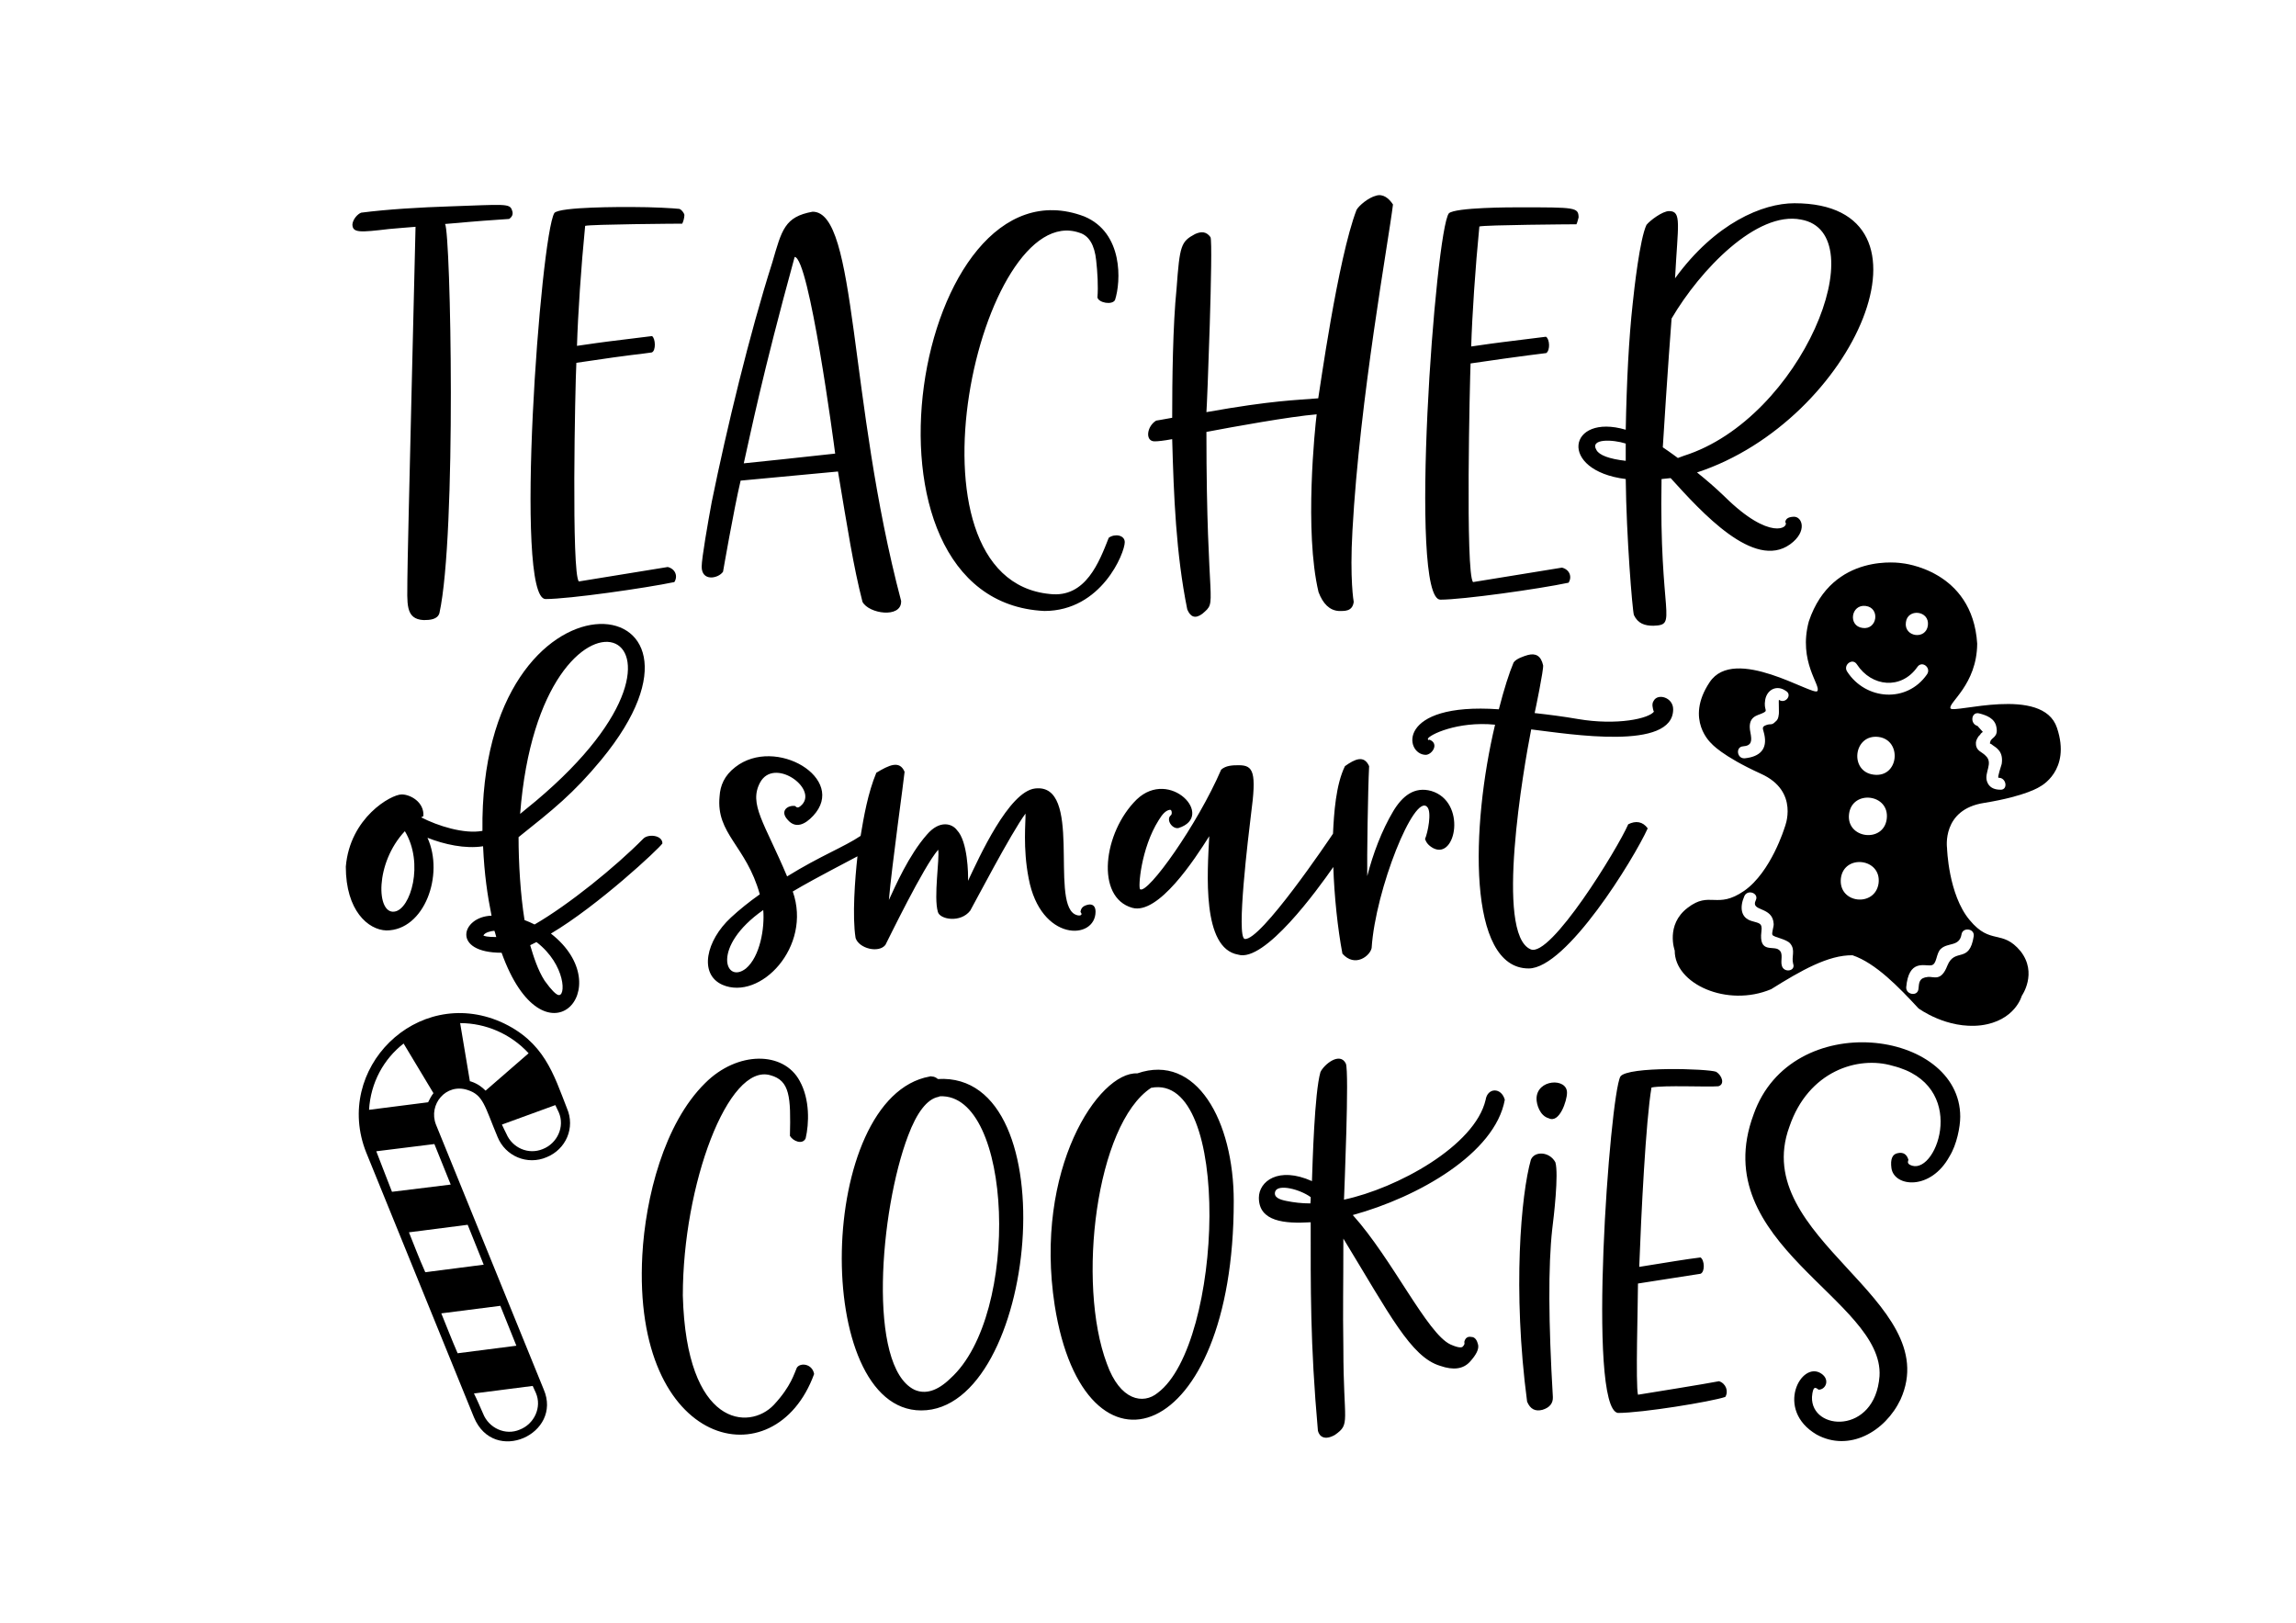 <?xml version="1.0" encoding="utf-8"?>
<!-- Generator: Adobe Illustrator 21.0.2, SVG Export Plug-In . SVG Version: 6.00 Build 0)  -->
<svg version="1.1" id="Layer_2" xmlns="http://www.w3.org/2000/svg" xmlns:xlink="http://www.w3.org/1999/xlink" x="0px" y="0px"
	 viewBox="0 0 731 516.6" style="enable-background:new 0 0 731 516.6;" xml:space="preserve">
<g>
	<path d="M259.2,437.4c-12.4,34.1-58,24-54.7-37.8c1-18.3,6.9-41.9,20-54.8c10.3-10.3,25-10.2,30.1-0.7c3.3,5.9,3,13.6,1.9,18.3
		c-1,2.1-4,0.9-5-0.8c0.3-12.4,0-17.6-6.2-19.3c-13.5-4-27.9,34.9-27.9,70.1c1.1,42,21.2,43.1,29,34.8c5.5-5.9,6.5-10.1,7.3-11.8
		C254.8,433.7,258.6,434.1,259.2,437.4z M293.3,449c-34.9,0-33.4-99.8,2.7-106.3c0.2-0.1,0.4-0.1,0.7,0c0.7,0,1.3,0.3,1.9,0.8
		C340.5,341,330.2,449,293.3,449z M299.2,349c-0.2,0.1-0.4,0.2-0.5,0.2c-3.5,0.7-6.8,4.9-9.6,12.4l0,0c-9,23.7-13,73.4,2,80.8
		c3.5,1.6,7.4,0.4,11.5-3.6C325.1,418.5,322.4,347.8,299.2,349z M392.8,382.4c0,77.3-47.6,92.8-57,33.2c-6.7-43.4,14-74.5,26.3-73.9
		C380.9,335.2,392.8,356.8,392.8,382.4z M366.5,346.3c-17.6,11.6-23.7,62.3-14.1,87.8c4.2,11.8,11.6,13.1,16.2,9.3
		C389.4,427.9,392.4,341.3,366.5,346.3z M479.1,350.1c-3.1,17.1-27.6,31-48.4,36.7c12.6,14,23.7,37.8,31.1,41.2
		c2.7,1.2,3.6,1,3.9,0.7c0.7-0.7,0.6-1.1,0.5-1.5c0.3-1.3,1.1-1.8,2.2-1.6c1.3,0,1.9,1.2,2.2,2.5c0.3,1.4-0.6,3.2-2.6,5.4
		c-2.1,2.3-5.2,2.8-9.5,1.3c-9.3-2.8-16.1-16.4-30.8-40.5c0,16.9-0.2,21,0,34.9c0,23.9,2.4,24-2.7,27.6c-3.2,1.8-4.9,0.6-5.4-1.3
		c-2.5-28-2.3-46-2.3-66.4c-8.3,0.5-16.5-0.2-16.5-7.8c0-5.2,6.2-10.1,16.9-5.3c0.2-5.7,0.8-28.1,2.7-34.7c1.1-2.4,6.2-6.6,8.1-2.7
		c1.1,2.8-0.5,40.2-0.6,43.3c16.9-3.6,41.7-17.1,45.1-31.8C473.6,346.2,478,346.1,479.1,350.1z M406,379.3c-0.6,1.9,1.5,2.6,3.5,3
		c2.4,0.5,5,0.8,7.7,0.8c0.1-0.7,0.1-1.4,0.1-2C413.9,378.6,406.9,376.8,406,379.3z M495.2,370c-1.9-3.5-6.7-3.6-7.8-0.8
		c-3.1,10.9-5.9,41.4-1.2,77c1,2.4,2.6,3.2,4.9,2.6c2.3-0.7,3.4-2.1,3.3-4.1c-1.4-23.7-1.5-41.7-0.2-53.4
		C494.7,387.4,496.3,373.7,495.2,370z M489.2,349.8c0,1.7,1,5.4,3.9,6.2c3.4,1.7,5.8-5.6,5.8-8.1C499,343,489.2,343.5,489.2,349.8z
		 M547.3,439.7c-4,0.8-22.7,3.8-25.8,4.3c-0.8-3,0-29.4,0-35.4c2.7-0.4,18.4-2.9,19.9-3.1c1.5-0.6,1.3-4.4,0-5.2
		c-4.9,0.6-10.1,1.5-19.5,3c0.6-16.4,2.1-46.7,3.9-57.1c4-0.8,17.9-0.1,21.3-0.4c2.1-0.6,1.2-3.4-0.7-4.6c-2.6-1-28.2-1.8-30.5,1.5
		c-3.4,6.2-10.7,105.5-0.8,107.1c7.8,0,29.8-3.6,34.2-5.1C550.4,442.9,549.5,440.4,547.3,439.7z M558.3,354.8
		c-15.3,41.2,41.6,58.9,40.1,83.3c-1.4,18.7-21.9,17.5-21.5,6.6c0.3-3.6,1.1-3.1,2.1-2.3c2.3,0,3.7-3.2,0.9-5.1
		c-6.4-4.4-15,11.5-1.5,19.4c10.3,5.6,21.8-0.9,26.7-11.2c14.3-31.8-48.4-51.3-35.4-86.8c6-17.7,21.8-22.7,32.9-19.4
		c24.2,6,14.3,34.2,6.2,31.8c-1.5-0.5-1.5-1-1.2-1.9c-0.5-1.7-1.6-2.5-3.4-2.1c-1.7,0.3-2.4,1.9-2,4.8c0.9,6,12.5,7.2,18.5-3.8
		c2.3-3.7,3.4-9.4,3.4-12.6C624.1,327.7,570.3,320.6,558.3,354.8z"/>
	<path d="M204.8,267c-8.9,9-23.7,21-34.6,27.3c-1-0.5-2.1-1-3.2-1.4c-1.3-8.1-1.9-18.2-1.9-26.4c10.9-8.7,17.4-13.8,26.4-24.7
		c46.3-56.3-39-66.1-37.9,22.7c-5.8,1.1-14.3-1.6-19.5-4.3l0.7-0.4c0.3-4.5-4.2-6.9-6.9-6.9c-3.4,0-16.5,7.4-17.8,23
		c0,14,7.1,20.1,12.9,20.3c12.1,0,18.5-17.7,13.1-29.5c5.3,2.1,12,3.6,17.7,2.7c0.4,8.9,1.4,15.7,2.7,22.1
		c-9.6,0.3-12.9,11.8,3.2,11.8c13.5,37.6,38,11.3,15.7-6.1c15-8.9,34.4-27,35.5-28.7C210.9,265.8,206.3,265.4,204.8,267z
		 M177.6,316.7c-0.7-0.3-1.9-1.3-4.2-4.5c-2.2-3.4-3.6-7.9-4.6-11.3c0.6-0.3,1.2-0.6,2-1C180.2,307.1,180.3,317.8,177.6,316.7z
		 M165.6,259.1c6.6-84.6,70.6-59.3,5-4.1C168.7,256.6,167,257.9,165.6,259.1z M158,298.3c-2.9,0-3.8-0.3-4.1-0.5
		c0.5-1,2.4-1.4,3.5-1.5C157.7,297,157.8,297.7,158,298.3z M125.6,290.2c-5.8,0.9-6.3-15.4,3.3-25.6
		C135.1,274.9,130.7,289.5,125.6,290.2z M346.4,288c-1.7,0.4-2.2,1.1-2.4,2.3c1,1.2-0.5,1.5-1.9,0.7c-7.7-4.5,2.6-41.7-12.5-40
		c-8.4,0.9-17.9,22-21.4,29.4c0.1-2.1-0.1-12.6-3.5-16.1c-1.5-2.1-5.5-3.4-9.6,1.4c-5.8,6.6-10,16.3-12.1,20.8
		c0.9-10.6,4.9-39.1,5-40.8c-1.6-3.8-5-2.1-9,0.3c-2.7,6.5-4,14.1-5,20.1c-5.2,3.5-12.9,6.4-23.4,12.9c-7.2-17.1-12.3-23-8.6-29.9
		c4.4-8.1,18.2,1.7,13.4,7c-0.8,0.8-1.5,1.4-2.2,0.5c-2.3-0.4-5.1,1.5-2.4,4.4c2.5,2.9,5.5,1.5,8.1-1.3c11-11.8-12-25.5-24.8-15.5
		c-3.5,2.7-4.8,5.9-5,9.3c-1.2,12,8.5,15.7,12.8,31.2c-3.4,2.4-6.5,4.9-9.2,7.4c-7.9,7.3-10.3,18-2.7,21.4
		c12,5.2,28.6-12.1,22.4-29.7c3.7-2.2,7.1-4.1,20.6-11.2c-0.8,7.1-1.7,19.2-0.6,26c1.1,3.4,7.4,4.9,9.5,2.2
		c0.9-1.7,12.1-24.9,16.8-30.3c0.5,2.9-1.5,15-0.1,19.8c0.6,2.4,7.2,3.6,10.3-0.4c1-1.7,13.1-24.9,17.6-30.9
		c0.1,2.5-0.9,10.9,1,20.6c3.8,20.3,21.3,19.8,21.3,10.6C348.8,288.4,347.8,287.7,346.4,288z M237.5,308.3
		c-6.6,5.2-11.2-6.9,5.5-18.6C243.5,295.4,242,304.5,237.5,308.3z M456.3,270c-1.6-0.9-2.2-1.8-2.6-2.9c0.9-2.1,2.2-8.6,0.7-10.2
		c-4.1-4.6-16.5,26.3-17.7,44.9c-0.5,2.5-5.3,6.3-9.3,1.8c-1.5-7.9-2.6-18.3-2.9-27.6c-5,7.2-21.9,30.5-30.3,27.9
		c-11.6-2-9.8-26-9.2-37.7c-4.6,7.3-16.2,25.1-24.5,22.8c-11.8-3.3-9.3-24,1.4-34.5c10.6-10.1,25.1,5.4,13.3,9.1
		c-2,0.4-4.1-2.7-2.4-4.1c0.4-0.2,0.4-1.9-0.4-1.7c-1.2,0.2-2.3,1.3-3.5,3.3c-5.7,9-6.6,21.7-5.9,22c2.5,1.5,18.2-20.5,25.8-38.1
		c1.5-1.3,3.5-1.4,5.6-1.4c4.7,0,5.7,2.2,3.9,15.6c-0.8,6.6-4.8,39.2-2,39.7c5,0.8,26.9-31.7,28.1-33.5c0.3-6.5,0.9-15.6,3.8-21.5
		c3.2-2.3,6.1-3.6,7.7,0c-0.4,7.8-0.7,29.4-0.6,35c1.8-7,4.6-14.5,8.3-20.7c2.9-4.8,6.7-7.9,12.1-6.4
		C467,255.2,463.6,273.8,456.3,270z M532.7,225.8c0,13.3-32.8,7.9-45.2,6.4c-2.4,12.2-11.6,65.1-0.2,70c6.3,2.9,27.7-32,31.1-39.8
		c2.4-1.2,4.6-0.9,6.2,1.3c-4.4,9.7-25.8,44.6-37.9,44.6c-19.6,0-18.4-45.3-10.7-77.6c-12-1.2-21.1,3.3-21.4,4.5
		c0.1,0.3,0.1,0.4,0.1,0.4l0.3-0.1l0.2,0c3.1,1.3,0.7,4.8-1.3,4.8c-6.7-0.1-9.5-16.8,23.3-14.5c1.7-6.6,3.3-11.6,4.7-14.9
		c0.8-1.2,3.2-2,4.6-2.4c2.4-0.6,4.1,0.2,4.8,3.3c0.2,1.3-2.4,13.9-2.7,15.2c4.5,0.5,9.2,1.1,13.8,1.9c12.3,2.1,22.8-0.1,24.3-2.5
		l-0.2,0.1c-0.3-1.1-0.7-2.4,0-3.4C527.8,220.6,532.7,222,532.7,225.8z"/>
	<path d="M163,66.9c0.5,1.2,0.1,2.1-0.9,2.8c-14.9,1-12.5,1-20.4,1.6c1.8,2.9,3.7,98.8-1.8,123.9c-0.6,2-3,2.2-5,2.2
		c-6-0.3-5.2-5.4-5.2-12.9c0-6.8,2.6-111.1,2.6-112.3c-2.9,0.2-5.8,0.5-8.4,0.7c-9.3,1.1-11.7,1.3-11.7-1.5c0.2-1.7,1.7-3.3,2.8-3.7
		c8.5-1.1,19-1.7,28.2-2C160.6,65.1,162.3,64.7,163,66.9z M216.3,66.5c-1.7-0.2-8.1-0.6-15.3-0.6c-2.7,0-22.8-0.1-24.5,1.9
		c-4.4,7.2-13,122.9-2.8,122.9c7.5,0,31.9-3.5,41-5.4c1.2-1.9,0.3-4.2-2.1-4.8c0,0-28.3,4.6-28.3,4.6c-2.4-2.3-1.2-62-0.8-69.6
		c21.5-3.2,17.2-2.3,24-3.3c1.4-0.5,1.2-4.5,0.1-5.2l-0.1,0c-17.6,2.2-12,1.4-23.8,3.1c0.3-10,1.3-25.1,2.6-38.2
		c1.9-0.5,29.2-0.7,30.9-0.7c0.3-0.5,0.7-1.8,0.7-2.8C217.7,67.6,216.9,66.7,216.3,66.5z M286.9,191.3c0,0.1,0,0.2,0,0.2
		c0,5.4-10.3,3.9-12.3,0.1c-2.9-11.3-4.7-23-7.8-41.5l-31,2.9c-2.2,9.3-5.6,29-5.6,29c-1.5,2.2-6.8,3.2-6.8-1.6
		c0-2.7,2-14.1,3.2-20.6l0,0c4.8-23.5,12-53.4,19.3-76.3c3-10.3,3.9-14.5,12.8-16.1C273,67.3,270,127.4,286.9,191.3z M253,81.8
		c-10.5,38.3-13.9,55.6-16.2,65.7c7.2-0.7,17-1.8,29.1-3.1C265.5,141.2,257.6,81.9,253,81.8z M353,171.2c-3,7.6-7.3,19.2-18.7,17.9
		c-49.7-4.7-22.1-126,9.4-115c3,0.9,4.8,3.9,5.3,8.8c0.4,3.5,0.7,8.3,0.4,11.8c0.4,1.7,4.7,2.5,5.6,0.8c1.9-5.8,2.7-21.4-9.8-26.6
		c-54-20.4-77.9,122.5-12.7,125.6c18.2,0,25.6-18.5,25.6-21.9C358.1,170.3,354.9,169.8,353,171.2z M438.1,62.3
		c-2.4,0.6-5.4,3.1-6.2,4.5c-6,15.6-11.8,57.9-12.2,60c-6.9,0.6-14.3,0.6-35.6,4.4c0.2-1.7,2.2-53.7,1.3-55.7
		c-1.3-1.8-2.9-1.9-4.9-1c-4.5,2.4-4.9,3.6-5.9,17.3c-1.2,11.7-1.4,29.4-1.4,41.2c-3.2,0.6-5.1,0.9-5.1,0.9c-3,1.8-3.6,6.6-0.5,6.6
		c1.1,0,2.9-0.2,5.6-0.7c0.5,18.1,1.2,36.4,4.8,54.2c1,2.4,2.5,3.1,4.8,1.4c5.1-4.4,1.3-0.4,1.3-57.9c8.4-1.6,26.6-4.9,35.1-5.6
		c-0.5,3.9-4,37.3,0.6,56.6c1.4,3.7,3.5,5.8,6.4,6c1.7,0,4.4,0.3,4.8-2.9c0,0-1.3-7-0.4-22.8c2.3-41.9,11.5-92.1,12.9-103.7
		C442.2,63.1,440.3,61.6,438.1,62.3z M483.6,66c-2.4,0-20.2,0-22.3,1.9c-4.3,5.3-13,123-2.7,123c7.1,0,31.4-3.4,40.8-5.4
		c1.2-1.9,0.3-4.2-2.1-4.8c0,0-28.3,4.6-28.3,4.6c-2.5-2.5-1-65.3-0.8-69.6c16.3-2.4,24.1-3.3,24.1-3.3c1.3-0.9,1.1-4.5-0.1-5.2
		c-17.3,2.2-12,1.4-23.8,3.1c0.3-9.9,1.3-25,2.6-38.2c1.9-0.5,29.2-0.7,30.9-0.7c0.3-0.5,0.5-1.6,0.7-2.2
		C502.5,66,501.7,66,483.6,66z M540.3,150.4c3,2.4,5.9,4.9,8.8,7.7c14.5,14.3,20.7,9.8,19.3,8.1c0.1-0.8,0.6-1.6,2.6-1.7
		c2.8-0.2,4.6,4.7-1.1,8.8c-11.5,8.2-28.1-10.2-38-21.1l-2.9,0.3c-0.8,44.1,5.4,46.4-2.6,46.7c-2.8,0-4.9-0.7-6.2-3.4
		c-0.5-1.7-2.4-25.1-2.6-43.3c-21.7-2.7-18.4-21.1,0-15.7c0.3-15.6,1-29.1,2.2-40c0.5-4.9,2.3-20.8,4.4-25.2
		c1.1-1.4,5.1-4.4,7.2-4.4c4.1,0,2.8,4.2,1.9,21.4c12.8-17.6,27.9-23.9,38-23.9C620.5,64.7,590.6,133.9,540.3,150.4z M573.4,69.9
		c-14.1-2.8-32.1,16-41.2,31.5c-1,12.6-2.8,40.5-2.8,41c2.4,1.6,4.8,3.4,4.8,3.4l1.9-0.7C573.7,133.2,597.3,74.1,573.4,69.9z
		 M508.3,143.3c0.9,1.6,4,2.8,9.3,3.4v-5.5C513.6,139.9,506,139.5,508.3,143.3z"/>
	<path d="M627.1,292.9c-6.8-8.1-7.2-22.9-7.2-22.9s-1.8-12.3,11.8-14.4c13.6-2.2,17.8-5.2,17.8-5.2s10-5,5.4-18.7
		c-4.5-13.6-33.1-4.4-33.9-6.2c-0.8-1.8,8.4-7.5,8.5-20.6c-1.5-23.6-23.9-25.6-23.9-25.6l0,0c0,0-22.2-3.8-29.7,18.5
		c-3.5,12.9,4,20.5,2.7,22.2s-26.4-14.8-34.3-2.8c-8,12,0.6,19.5,0.6,19.5s3.2,3.9,15.7,9.6c12.5,5.6,7.6,17.1,7.6,17.1
		s-4.3,14.2-12.9,20.2c-8.7,6-10.9-0.1-18,5.4c-7.1,5.4-4.1,13.6-4.1,13.6c-0.1,10.6,16.7,18.2,30.7,12.3c9.6-6,18.2-10.9,25.9-10.8
		c7.4,2.5,14.8,10.2,21,16.9c0,0,9,6.7,19.9,5.4c10.9-1.4,13-9.4,13-9.4s5.1-7.2-0.4-14.2C637.4,295.7,633.8,301,627.1,292.9z
		 M630.1,227.1c2.4,0.6,5,1.6,5.5,4.3c0.7,3.3-1.5,3.3-1.9,4.6c-0.3,1.1-0.2,0.4,0.7,1.2c1.3,0.9,3.5,2.1,2.9,6
		c-0.1,0.5-1.5,4.4-1,4.4c2.5-0.1,3.1,3.9,0.6,3.8c-2.1,0-3.7-0.8-4.3-2.7c-0.9-2.8,2.1-5.8-0.4-8.1c-1.2-1.3-3-1.5-3.1-3.7
		c-0.1-0.8,0.2-1.5,0.7-2.3c0.2-0.4,0.7-0.6,0.8-1c0.2-0.2,0.4-0.4,0.7-0.6c-0.6-0.7-1.2-1.3-1.7-1.9
		C627.1,230.4,627.6,226.5,630.1,227.1z M566.4,222.8c-0.2-0.2,0.1,4.4-0.1,4.8c-0.1,0.9-0.3,1.6-1.1,2.2c-1.2,1.2-1.4,0.5-2.8,1
		c-1.8,0.6-1,1.3-0.7,2.9c1.1,4.8-1.4,7.2-6.2,7.7c-2.5,0.2-3-3.6-0.6-3.8c2.9-0.2,2.9-1.8,2.4-4.4c-1.1-5.2,2.3-5.4,3.7-6.1
		c2.3-1,0.4-0.8,1-4.3c0.6-3.4,3.8-4.8,6.5-2.9C570.8,221.1,568.5,224.2,566.4,222.8z M613.8,199.1c-0.6,4.7-7.7,3.7-7-1
		C607.3,193.6,614.4,194.3,613.8,199.1z M567.3,307.4c-0.5-1.6,0.6-3.9-0.9-5c-1.7-1.5-6.5,1.3-5.6-5.9c0.4-2.8-0.9-2.6-3.1-3.3
		c-3.5-1-3.9-4.4-2.3-8c1.1-2.2,4.7-0.8,3.6,1.4c-1.8,3.7,5.4,1.8,5.7,7.5c0.1,0.8-0.7,2.9-0.4,3.5c0.4,0.8,4.5,1.3,5.7,2.8
		c1.7,2.1,0.3,4.1,0.9,6.4C571.8,309.2,567.9,309.8,567.3,307.4z M594,192.9c4.7,0.6,3.7,7.7-1,7C588.3,199.3,589.3,192.3,594,192.9
		z M586.1,279.6c1-7.8,13-6.4,12,1.6C597,288.9,585.2,287.7,586.1,279.6z M588.7,259.1c1-7.8,13-6.4,12,1.6
		C599.7,268.5,587.7,267,588.7,259.1z M596.5,246.6c-7.8-1-6.4-13,1.6-12C605.7,235.6,604.6,247.7,596.5,246.6z M613.5,214.7
		c-6.4,9.2-19.5,8.2-25.4-0.9c-1.4-2.1,1.7-4.5,3.1-2.3c4.7,7.2,14.1,8.1,19.2,0.9C611.9,210.1,615,212.6,613.5,214.7z M620,307.4
		c-2,5.2-4.3,3.4-6.2,3.6c-2.8,0.3-2.8,1.7-3,3.8c-0.2,2.5-4,1.9-3.9-0.5c0.8-9,5.8-6.7,7.9-7c2-0.2,1.5-3.9,3.2-5.3
		c2.2-2,5.8-0.6,6.5-4.5c0.3-2.4,4.2-2,3.9,0.5C627,307,622.4,301.5,620,307.4z"/>
	<path d="M116.6,366.9l34.3,84.3c6.4,15.3,28.3,5.2,22.2-8.9L138.8,358c-2.5-6.4,3.2-13.3,10.1-11c5,1.6,5.4,5.1,9.5,14.9
		c2.5,6.2,9.5,9.1,15.6,6.5c6.2-2.5,9.2-9.4,6.5-15.6c-4.2-10.7-7.2-21.3-21.1-27.5C132.7,313.7,106,340.3,116.6,366.9z M135.4,405
		c-2.1-4.7-3.7-9-5.2-12.7l18.7-2.4l5.1,12.7L135.4,405z M159.3,415.7l5.1,12.7l-18.7,2.4c-2-4.6-3.6-8.8-5.2-12.7L159.3,415.7z
		 M124.8,379.4c-2.3-5.8-3.8-9.9-5-12.9l18.5-2.3l5.2,12.9L124.8,379.4z M128.5,332.2L138,348c-0.7,0.9-1.2,1.9-1.7,2.9l-18.8,2.4
		C118,344.6,122.2,337.1,128.5,332.2z M159.8,358l17-6.2l1.1,2.3c2,4.6-0.5,9.9-5.1,11.7c-4.6,1.9-9.7-0.4-11.6-4.9
		C160.7,360,160.3,359,159.8,358z M150,344.3c-0.1,0-0.3-0.1-0.4-0.1l-3.1-18.5c8.1,0,16.1,3.4,21.8,9.6l-13.7,11.9
		C153.5,346.1,152.1,345,150,344.3z M150.9,443.6l18.7-2.4l1,2.2c2,4.6-0.5,9.9-5.1,11.7c-4.6,2-9.9-0.5-11.7-5.1
		C152.9,448,152,445.8,150.9,443.6z"/>
</g>
</svg>
